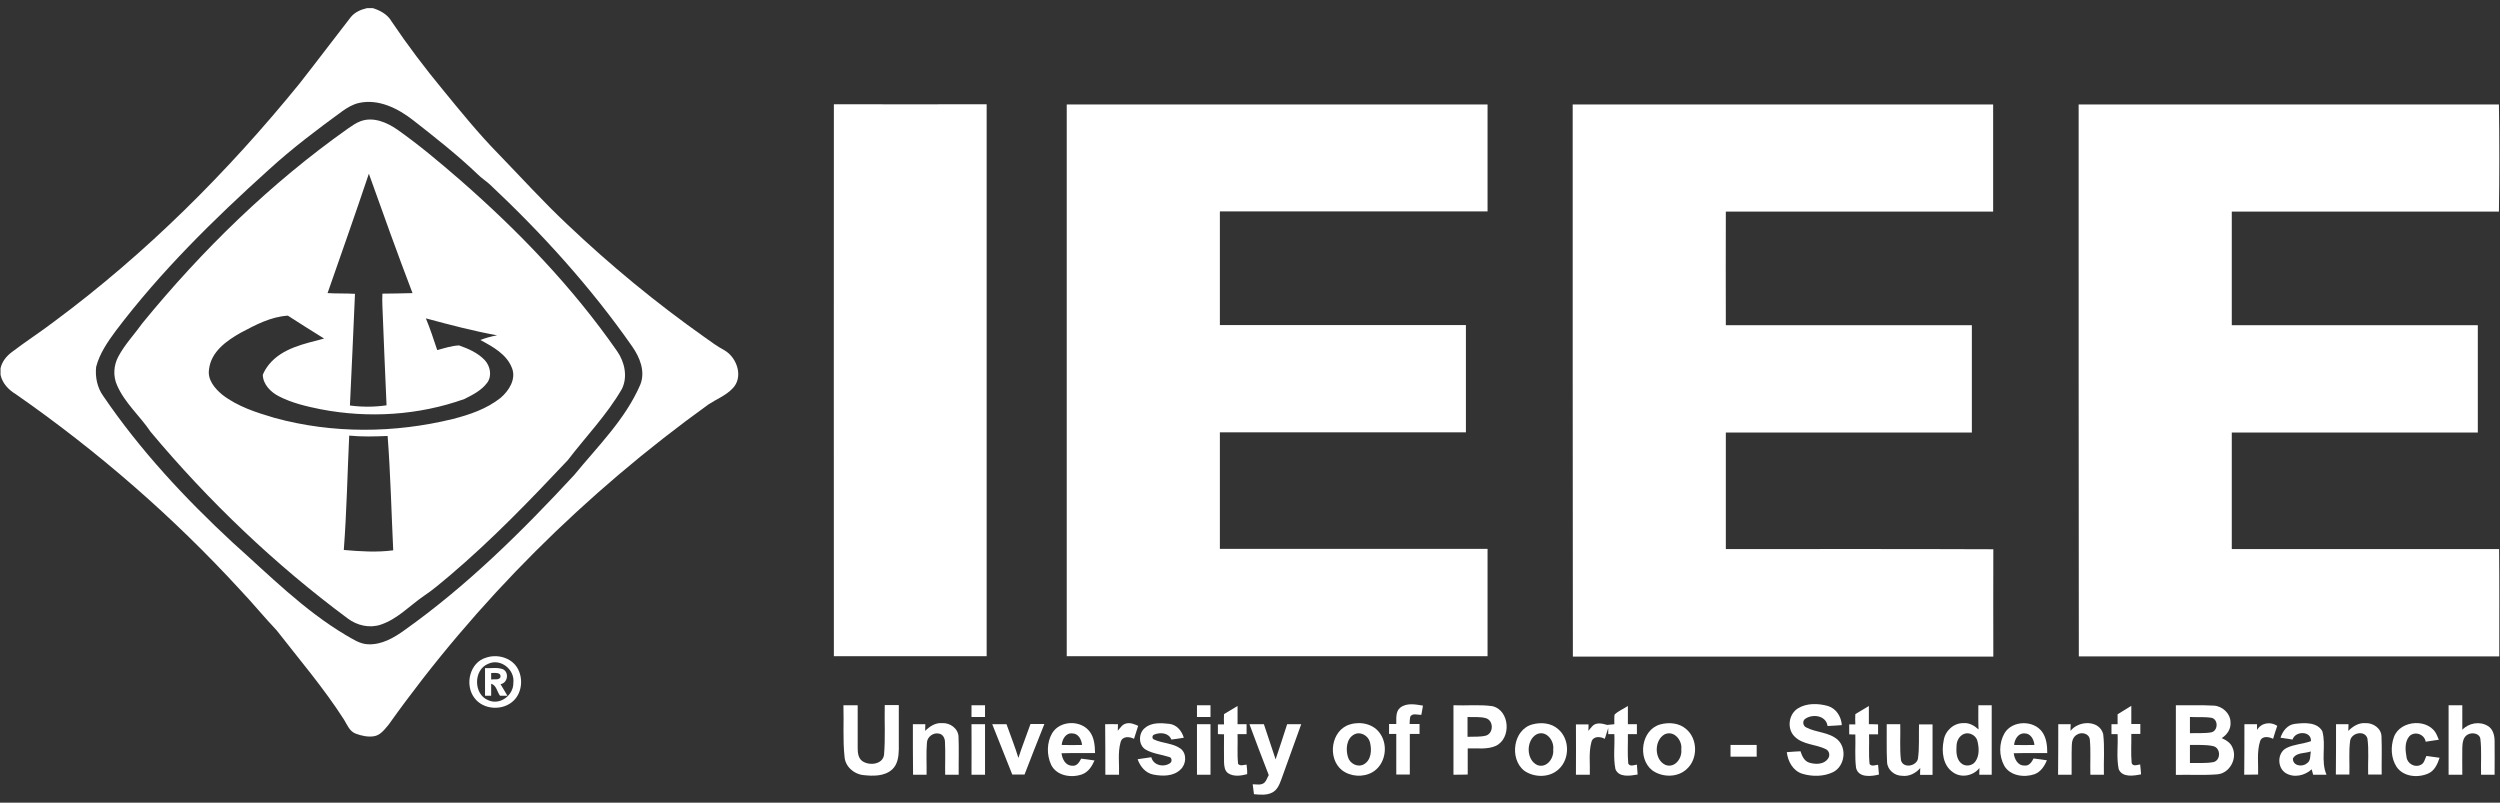 <?xml version="1.0" encoding="utf-8"?>
<!-- Generator: Adobe Illustrator 19.0.0, SVG Export Plug-In . SVG Version: 6.00 Build 0)  -->
<svg version="1.1" id="Layer_1" xmlns="http://www.w3.org/2000/svg" xmlns:xlink="http://www.w3.org/1999/xlink" x="0px" y="0px"
	 viewBox="387 174 1386 445" style="enable-background:new 387 174 1386 445;" xml:space="preserve">
<rect x="387" y="174" width="1386" height="445" fill="#333333" stroke="none"/>
<style type="text/css">
	.st0{fill:#FFFFFF;}
</style>
<g>
	<g>
		<path class="st0" d="M590.5,178.5h3.2c4.1,1.3,8.2,3.5,10.4,7.4c8.9,13.2,18.5,25.9,28.6,38.1c9.9,12.1,19.8,24.3,30.7,35.4
			c12.6,13,24.8,26.5,38,38.9c23.9,22.7,49.4,43.7,76.3,62.7c3.6,2.6,7.2,5.2,11.1,7.3c6.9,4.1,10.5,14.9,4.3,21.1
			c-3.7,3.9-8.9,5.9-13.3,8.8c-68.2,49.1-128.6,109-177.3,177.5c-2.3,2.7-4.6,6-8.3,6.5c-3.4,0.5-6.9-0.3-10.1-1.5
			c-3.3-1.3-4.6-4.8-6.3-7.6c-11.2-17.5-24.7-33.3-37.4-49.6c-6.8-7.2-13.1-14.9-19.9-22.1c-37.4-40.8-79.4-77.3-124.8-108.9
			c-4-2.4-7.4-6-8.4-10.7v-3.6c0.8-3.8,3.4-6.9,6.4-9.1c7.6-5.8,15.7-11,23.3-16.8c50.9-37.7,96.1-82.8,136-131.9
			c9.6-12.2,18.9-24.6,28.4-36.8C583.7,180.7,587.1,179.3,590.5,178.5z M585.9,231.1c-3.4,0.8-6.4,2.6-9.2,4.6
			c-14,10.2-27.9,20.7-40.7,32.4c-30.5,27.5-60,56.5-84.8,89.3c-4.5,6.1-9,12.6-10.9,20c-0.6,5.6,0.6,11.5,3.9,16.1
			c20.4,30,45.2,56.6,71.7,81.2c20.2,18,39.4,37.5,62.8,51.4c3.9,2.2,7.8,5,12.5,5.1c7.4,0.3,14.2-3.6,20-7.8
			c34.8-24.7,65.2-54.8,94.1-86c13.1-16,28.4-30.9,36.7-50.2c2.9-7.3-0.3-15.1-4.5-21.1c-22.9-32.8-49.9-62.6-79-89.9
			c-2.1-1.9-4.5-3.4-6.5-5.4c-11.3-10.8-23.6-20.5-35.9-30.1C607.8,234.2,596.9,228.6,585.9,231.1z"/>
	</g>
	<path class="st0" d="M849.3,231.8c28.2,0.1,56.5,0,84.7,0c0,102,0,204,0,306c-28.3,0-56.5,0-84.7,0
		C849.3,435.9,849.2,333.8,849.3,231.8z"/>
	<path class="st0" d="M978.4,231.9c77.8,0,155.5,0,233.3,0c0,19.8,0,39.6,0,59.3c-49.5,0-98.9,0-148.4,0c0,21,0,42,0,63
		c45.5,0,90.9,0,136.4,0c0,19.8,0,39.7,0,59.5c-45.5,0-90.9,0-136.4,0c0,21.5,0,43.1,0,64.6c49.4,0,98.9,0,148.4,0
		c0,19.8,0,39.7,0,59.5c-77.8,0-155.5,0-233.3,0C978.4,435.9,978.4,333.9,978.4,231.9z"/>
	<path class="st0" d="M1258.9,231.9c77.7,0,155.4,0,233.1,0c0,19.8,0,39.6,0,59.4c-49.4,0-98.8,0-148.2,0c-0.1,21,0,42,0,63
		c45.5,0,90.9,0,136.4,0c0,19.8,0,39.7,0,59.5c-45.5,0-90.9,0-136.4,0c0,21.5,0,43.1,0,64.6c49.4,0,98.9-0.1,148.3,0.1
		c-0.1,19.8,0,39.6,0,59.5c-77.7,0-155.4,0-233.1,0C1258.9,435.9,1258.9,333.9,1258.9,231.9z"/>
	<path class="st0" d="M1539.4,231.9c77.7,0,155.3,0,233,0c0.3,19.8,0.3,39.6,0,59.4c-49.4,0-98.8,0-148.1,0c0,21,0,42,0,63
		c45.5,0,90.9,0,136.4,0c0,19.8,0,39.7,0,59.5c-45.5,0-90.9,0-136.4,0c0,21.5,0,43.1,0,64.6c49.4,0,98.8,0,148.2,0
		c0.2,19.8,0.1,39.7,0.1,59.5c-77.7,0-155.4,0-233.1,0C1539.4,435.9,1539.4,333.9,1539.4,231.9z"/>
	<g>
		<path class="st0" d="M586.9,241.2c7-2.6,14.5,0.6,20.3,4.6c12.2,8.6,23.6,18.2,34.9,28c32.4,28.3,62.5,59.6,87.1,95
			c4.1,5.9,5.9,14.1,2.6,20.8c-8.3,14.4-20,26.4-30,39.5c-21,22.3-42.3,44.4-65.7,64.2c-4.6,3.8-9,7.7-14,11
			c-7.9,5.4-14.7,12.9-24,16c-6.2,2.1-13.1,0.5-18.3-3.4C539.5,487,502.8,452,470.5,413.4c-5.9-8.8-14.3-15.9-18.6-25.8
			c-2.3-5.1-1.9-11.1,0.7-15.9c3.6-6.8,9-12.4,13.4-18.6c33.2-40.6,71.1-77.6,114-107.9C582.2,243.7,584.4,242.1,586.9,241.2z
			 M568.6,336.5c5,0.3,10.1,0.1,15.2,0.4c-0.9,20.6-1.8,41.2-2.8,61.9c6.7,0.9,13.6,0.9,20.3-0.1c-0.9-18.4-1.5-36.8-2.3-55.2
			c-0.1-2.2-0.1-4.5,0-6.7c5.6-0.1,11.2-0.1,16.7-0.3c-8.4-22-16.3-44.1-24.2-66.2C584.1,292.4,576.3,314.4,568.6,336.5z
			 M520.4,358.5c-7.8,4.4-16.4,10.5-17.5,20.2c-1,5.8,3.2,10.7,7.3,14.1c8.5,6.6,18.9,9.9,29.1,12.9c32.1,8.8,66.4,8.5,98.7,0.6
			c9.4-2.4,18.8-5.6,26.5-11.7c4.6-3.9,8.7-10.3,6.4-16.4c-2.9-7.8-10.7-12-17.6-15.7c3-1.2,6.1-2,9.3-2.6
			c-13.3-2.4-26.5-5.9-39.5-9.4c2.4,5.7,4.3,11.7,6.3,17.6c4-1.1,8-2.4,12.1-2.6c5.1,1.8,10.4,4.1,14.2,8.1
			c3.1,3.3,4.2,8.8,1.4,12.6c-3.1,4.2-8,6.7-12.6,9c-25.4,9.1-53.3,10.8-79.7,5.7c-8-1.6-16-3.5-23.2-7.2c-4.5-2.3-8.8-6.6-8.9-11.9
			c0.8-2.1,2-3.9,3.4-5.7c7.5-9.2,19.8-11.5,30.6-14.4c-6.7-4.1-13.4-8.4-20.1-12.7C537,349.6,528.5,354.2,520.4,358.5z
			 M580.6,415.5c-1,21.1-1.4,42.3-3,63.4c9.1,0.8,18.3,1.4,27.4,0.2c-1-21.1-1.5-42.3-3.1-63.4C594.8,416,587.7,416.2,580.6,415.5z"
			/>
	</g>
	<g>
		<path class="st0" d="M656.5,538.6c6.1-2.1,13.7-0.1,17.2,5.5c3.4,5.5,2.9,13.5-1.8,18.2c-5.9,5.9-16.9,5.4-21.9-1.4
			C644.5,553.7,647.4,541.2,656.5,538.6z M657.7,542c-8.3,3.2-8.3,17,0,20.2c6.5,3,14.1-2.8,13.9-9.7
			C672.5,545.3,664.6,538.8,657.7,542z"/>
	</g>
	<g>
		<path class="st0" d="M655.9,544.4c3.4,0.2,6.9-0.6,10.1,0.7c3.4,1.9,2.4,7.6-1.5,8.2c1.3,2.1,2.5,4.3,3.8,6.4c-1,0-3.1,0-4.1,0
			c-1.6-2.1-2-5.9-4.9-6.6c0,2.2,0,4.4,0,6.6c-0.8,0-2.5,0-3.4,0C655.9,554.6,655.9,549.5,655.9,544.4z M659.3,547.1
			c0,1.2,0,2.4,0,3.6c1.7-0.3,4,0.5,5.1-1.1C665.1,546.4,661.1,547.2,659.3,547.1z"/>
	</g>
	<path class="st0" d="M925.6,565c2.5,0,5,0,7.5,0c0,2.2,0,4.3,0,6.5c-2.5,0-5,0-7.5,0C925.6,569.3,925.6,567.1,925.6,565z"/>
	<path class="st0" d="M1050.6,565c2.5,0,5,0,7.5,0c0,2.2,0,4.3,0,6.5c-2.5,0-5,0-7.5,0C1050.6,569.3,1050.6,567.1,1050.6,565z"/>
	<path class="st0" d="M1163.2,566.4c3.6-2.9,8.5-1.9,12.7-1.2c-0.3,1.7-0.6,3.4-0.9,5.1c-2,0.1-5.2-1.2-6.2,1.2
		c-0.2,1.3-0.3,2.6-0.3,3.9c1.8,0,3.6,0,5.5,0c0,1.8,0,3.6,0,5.5c-1.8,0-3.6,0-5.4,0c0,7.5,0,15,0,22.5c-2.5,0-5,0-7.5,0
		c0-7.5,0-15,0-22.5c-1.3,0-2.7,0-4,0c0-1.8,0-3.7,0-5.5c1.3,0,2.6,0,4,0C1161.2,572.4,1160.6,568.6,1163.2,566.4z"/>
	<path class="st0" d="M1383.8,566.7c4.9-3,11.2-2.8,16.6-1.3c4.6,1.4,7.4,5.9,7.7,10.6c-2.6,0.2-5.3,0.4-7.9,0.5
		c-0.8-5.9-8.4-6.9-12.5-3.9c-1.6,1.2-1.1,4,0.7,4.7c5.5,2.9,12.5,2.5,17.4,6.8c5.3,4.9,3.9,14.8-2.6,18c-5.2,2.5-11.5,2.5-16.9,0.9
		c-5.3-1.6-8.1-6.9-8.7-12c2.5-0.2,5.1-0.4,7.6-0.5c0.8,2.5,2,5.4,4.8,6.3c3.5,1.1,8.3,1.1,10.5-2.3c1.2-1.6,0.7-4.1-1.1-5.1
		c-5.7-2.9-13.1-2.4-17.7-7.3C1377.6,577.8,1378.6,569.9,1383.8,566.7z"/>
	<g>
		<path class="st0" d="M1483.8,565c2.4,0,4.9,0,7.4,0c0,12.8,0,25.7,0,38.5c-2.3,0-4.6,0-6.9,0c0-1.2,0.1-2.5,0.1-3.7
			c-3.4,4.3-10,5.7-14.6,2.4c-5.7-3.8-6.5-11.6-5.2-17.8c0.8-5.2,5.5-9.6,10.9-9.5c3.2-0.3,6.1,1.4,8.4,3.5
			C1483.7,574,1483.8,569.5,1483.8,565z M1475.8,580.9c-2.6,1.1-4,3.8-4.1,6.5c-0.2,3.2-0.2,7.1,2.3,9.5c2.2,2.3,6.4,1.9,8.2-0.8
			c2.3-3.3,2-7.8,1-11.6C1482.3,581.6,1478.7,579.7,1475.8,580.9z"/>
	</g>
	<path class="st0" d="M1744.5,565c2.5,0,5.1,0,7.6,0c0,4.5,0,9.1,0,13.6c3.6-3.8,9.7-4.9,14.2-2.1c2.7,1.6,3.6,4.9,3.7,7.9
		c0.1,6.4,0,12.8,0,19.1c-2.5,0-5,0-7.5,0c-0.2-6.7,0.4-13.4-0.4-20c-0.6-3.1-4.8-3.6-7.1-2.2c-2.5,1.4-2.8,4.6-2.9,7.2
		c-0.1,5,0,10,0,15c-2.6,0-5.1,0-7.6,0C1744.5,590.6,1744.5,577.8,1744.5,565z"/>
	<path class="st0" d="M854.6,565c2.6,0,5.3,0,7.9,0c0,7.8,0,15.7,0,23.5c0,2.6,0.2,5.7,2.5,7.4c3.7,2.7,11.2,2.1,12.1-3.3
		c0.8-9.2,0.2-18.4,0.4-27.7c2.6,0,5.2,0,7.8,0c0,8.2,0,16.4,0,24.6c-0.1,3.9-0.6,8.3-3.7,11.1c-4.3,3.9-10.7,3.7-16.1,3.1
		c-5.3-0.6-10-4.9-10.3-10.3C854.2,584,854.9,574.5,854.6,565z"/>
	<path class="st0" d="M1065.6,569.9c2.5-1.5,5-3,7.5-4.5c0,3.4,0,6.7,0,10.1c1.7,0,3.3,0,5,0c0,1.8,0,3.6,0,5.5c-1.7,0-3.3,0-5,0
		c0.2,5.5-0.3,11,0.3,16.5c1.2,1.4,3.1,0.5,4.7,0.4c0.1,1.8,0.5,3.5,0.3,5.3c-3.4,0.9-7.4,1.5-10.5-0.5c-2-1.4-2.2-3.9-2.3-6.1
		c-0.1-5.2,0-10.4,0-15.5c-1.1,0-2.3-0.1-3.4-0.1c0-1.8,0-3.6,0-5.4c0.8,0,2.5,0,3.4,0C1065.5,573.6,1065.5,571.7,1065.6,569.9z"/>
	<g>
		<path class="st0" d="M1192.8,603.5c0-12.8,0-25.7,0-38.5c7.2,0.3,14.5-0.5,21.6,0.5c9.7,2.3,10.6,17.9,1.9,22
			c-4.9,2.2-10.4,1.2-15.6,1.4c0,4.8,0,9.7,0,14.5C1198,603.5,1195.4,603.5,1192.8,603.5z M1200.6,571.5c0,3.7,0,7.4,0,11
			c3.4-0.2,6.9,0.2,10.3-0.7c4.2-1.4,4.2-8.2,0-9.6C1207.6,571.2,1204.1,571.7,1200.6,571.5z"/>
	</g>
	<g>
		<path class="st0" d="M1593.3,565c7,0.1,14-0.2,21,0.2c4.8,0.2,9.3,4.4,9.3,9.3c0.3,3.6-1.9,6.9-4.9,8.7c2.5,1.1,5.1,2.7,6.1,5.5
			c2.6,6.1-1.8,14.1-8.6,14.6c-7.6,0.6-15.3,0.1-22.9,0.3C1593.3,590.7,1593.3,577.8,1593.3,565z M1601.1,571.5c0,3,0,6,0,9
			c3.9-0.2,8,0.2,11.9-0.5c3.7-0.9,3.9-6.9,0.3-8C1609.3,571.3,1605.2,571.7,1601.1,571.5z M1601.1,587c0,3.3,0,6.7,0,10
			c4.4-0.1,8.8,0.3,13.1-0.5c4.1-1.1,4-7.7,0-8.8C1610,586.7,1605.5,587.1,1601.1,587z"/>
	</g>
	<path class="st0" d="M1282.1,570.2c2.1-2.1,5-3.2,7.4-4.8c0,3.4,0,6.7,0,10.1c1.7,0,3.3,0,5,0c0,1.8,0,3.7,0,5.5c-1.7,0-3.3,0-5,0
		c0.1,5.4-0.3,10.9,0.2,16.3c1,1.9,3.2,0.8,4.8,0.6c0.1,1.8,0.3,3.7,0.4,5.5c-4.1,0.7-10.4,1.8-12.3-3c-1.3-6.4-0.3-12.9-0.6-19.4
		c-0.8,0-2.5,0-3.4,0c0-0.9,0-2.6,0-3.4c-0.6,2-1.3,4-1.9,6c-2.5-1.4-6.5-1.6-7.4,1.7c-1.6,5.9-0.7,12.1-0.9,18.2
		c-2.6,0-5.1,0-7.7,0c0.1-9.3,0-18.6,0-27.9c2.3,0,4.7,0,7,0c0,0.9-0.1,2.7-0.1,3.6c1.4-1.6,2.5-3.7,4.8-4c1.9-0.4,3.8,0.2,5.6,0.7
		c1.3-0.1,2.6-0.3,4-0.4C1282,573.7,1281.9,571.9,1282.1,570.2z"/>
	<path class="st0" d="M1415.6,569.9c2.5-1.5,5-3,7.5-4.5c0,3.3,0,6.7,0,10.1c1.7,0,3.4,0,5.1,0.1c0,1.8,0,3.6,0,5.5
		c-1.7,0-3.3,0-5,0c0.2,5.5-0.3,11,0.3,16.5c1.2,1.5,3.1,0.5,4.7,0.4c0.2,1.8,0.3,3.6,0.5,5.4c-4.3,1.1-11.4,1.9-12.7-3.7
		c-0.8-6.1-0.2-12.4-0.4-18.5c-1.1,0-2.3,0-3.4-0.1c0-1.8,0-3.6,0-5.5c0.8,0,2.5,0,3.4,0C1415.5,573.6,1415.5,571.7,1415.6,569.9z"
		/>
	<path class="st0" d="M1561,570c2.5-1.6,5-3.1,7.6-4.7c0,3.4,0,6.7,0,10.1c1.7,0,3.3,0,5,0c0,1.8,0,3.7,0,5.5c-1.7,0-3.3,0-5,0
		c0.1,5.4-0.3,10.8,0.2,16.2c0.8,2,3.2,0.9,4.7,0.7c0.2,1.8,0.4,3.6,0.5,5.5c-4.1,0.8-10.4,1.9-12.4-2.9c-1.3-6.4-0.3-13-0.6-19.4
		c-0.8,0-2.5,0-3.4,0c0-1.8,0-3.7,0-5.5c0.9,0,2.6,0,3.4,0C1561,573.6,1561,571.8,1561,570z"/>
	<path class="st0" d="M893.1,575.5c2.3,0,4.6,0,6.9,0c0,0.9-0.1,2.8-0.1,3.7c2.5-2.5,5.7-4.6,9.4-4.3c4.3-0.3,8.9,2.9,9.1,7.5
		c0.3,7,0,14.1,0.1,21.1c-2.5,0-5,0-7.5,0c-0.1-6,0.2-12-0.1-18c0-2.1-1.1-4.5-3.4-4.8c-3.1-0.7-6.4,1.8-6.6,4.9
		c-0.5,5.9-0.1,11.9-0.2,17.9c-2.5,0-5,0-7.5,0C893.1,594.2,893.1,584.8,893.1,575.5z"/>
	<path class="st0" d="M925.6,575.5c2.5,0,5,0,7.5,0c0,9.3,0,18.6,0,28c-2.5,0-5,0-7.5,0C925.6,594.1,925.7,584.8,925.6,575.5z"/>
	<path class="st0" d="M937.1,575.5c2.6,0,5.3,0,7.9,0c2.2,6.2,4.7,12.4,6.6,18.7c2-6.3,4.5-12.5,6.7-18.8c2.6,0,5.2,0,7.7,0
		c-3.7,9.3-7.4,18.6-11,28c-2.3,0-4.6,0-6.8,0C944.5,594.2,940.8,584.8,937.1,575.5z"/>
	<g>
		<path class="st0" d="M970.3,580.5c4.3-7.2,16-7.5,20.9-0.8c2.5,3.4,2.8,7.7,2.9,11.8c-6.2,0.1-12.4-0.1-18.6,0.1
			c0.4,3.2,2.2,6.9,5.9,6.9c2.6,0.4,4-2,5-3.9c2.5,0.3,4.9,0.6,7.4,1c-1.4,3.2-3.4,6.4-6.9,7.7c-5.9,2.1-14,0.9-17.1-5.2
			C967.2,592.5,967.3,585.7,970.3,580.5z M975.6,587c3.8,0.1,7.5,0.1,11.3,0c-0.3-2.9-2-6.4-5.4-6.4
			C977.9,580.2,975.9,583.8,975.6,587z"/>
	</g>
	<path class="st0" d="M999.7,575.5c2.3,0,4.7-0.1,7.1,0c0,0.9-0.1,2.7-0.1,3.6c1.4-1.5,2.5-3.6,4.7-4c2.3-0.6,4.5,0.4,6.6,1.3
		c-0.8,2.4-1.5,4.8-2.3,7.2c-2.5-1.3-6.4-1.6-7.4,1.7c-1.7,5.9-0.7,12.1-0.9,18.2c-2.5,0-5.1,0-7.6,0
		C999.8,594.2,999.8,584.8,999.7,575.5z"/>
	<path class="st0" d="M1021.7,577.6c3.7-3.2,9.1-2.8,13.6-2.3c4.1,0.5,6.9,3.9,8,7.7c-2.3,0.4-4.6,0.7-6.9,1
		c-1.5-3.8-6.1-4.1-9.4-2.8c-1.2,0.3-1.5,2.1-0.4,2.7c4.8,2.3,10.7,2,15,5.2c3.5,2.8,3.1,8.6-0.1,11.5c-3.9,3.9-10.1,3.8-15.2,2.8
		c-4.3-0.9-7.2-4.5-8.6-8.5c2.5-0.4,5.1-0.7,7.6-1.1c1.1,4.6,7,5.8,10.5,3.2c1.1-0.8,0.9-3-0.5-3.3c-4.3-1.4-9.1-1.8-13.1-4.1
		C1018.1,587.2,1018,580.6,1021.7,577.6z"/>
	<path class="st0" d="M1050.6,575.5c2.5,0,5,0,7.5,0c0,9.3,0,18.7,0,28c-2.5,0-5,0-7.5,0C1050.6,594.1,1050.6,584.8,1050.6,575.5z"
		/>
	<path class="st0" d="M1079.7,575.5c2.7,0,5.3,0,8,0c2.2,6.5,4.3,13,6.5,19.5c2.2-6.5,4.3-13,6.4-19.5c2.6,0,5.2,0,7.8,0
		c-3.7,10.3-7.4,20.5-11.1,30.8c-1,2.7-2.2,5.7-5,7.1c-3.1,1.6-6.7,1.2-10.1,0.9c-0.2-1.8-0.5-3.7-0.7-5.5c2.2,0,4.7,0.7,6.5-0.9
		c1.2-1.2,1.6-2.8,2.4-4.2C1086.7,594.3,1083.2,584.9,1079.7,575.5z"/>
	<g>
		<path class="st0" d="M1135.5,575.6c5.9-1.8,13.2-0.2,16.7,5.2c4.6,6.6,2.9,17.1-4.3,21.3c-5.2,3-12.2,2.5-16.9-1.1
			C1122.7,594.4,1124.9,578.6,1135.5,575.6z M1137.9,581.1c-4.5,2.3-4.9,8.3-3.6,12.6c1,3.6,5.3,5.9,8.7,4.1
			c4.3-2.3,4.6-8.1,3.5-12.3C1145.6,581.9,1141.4,579.4,1137.9,581.1z"/>
	</g>
	<g>
		<path class="st0" d="M1236.6,575.6c4.8-1.3,10.4-0.8,14.2,2.6c6.5,5.4,6.6,16.5,0.4,22.2c-5.1,4.9-13.7,4.8-19.3,0.8
			C1223.7,594.5,1225.9,578.4,1236.6,575.6z M1238.9,581.1c-6,3.3-5.9,14.3,0.5,17.1c5.2,1.8,9.2-3.9,8.7-8.6
			C1248.8,584.5,1244.1,578.6,1238.9,581.1z"/>
	</g>
	<g>
		<path class="st0" d="M1307.5,575.6c4.8-1.3,10.4-0.8,14.2,2.5c6.6,5.4,6.7,16.6,0.5,22.2c-5.1,4.9-13.7,4.8-19.3,0.7
			C1294.7,594.4,1296.9,578.5,1307.5,575.6z M1309.9,581.1c-6,3.3-5.9,14.2,0.5,17c5.2,1.9,9.3-3.8,8.7-8.6
			C1319.8,584.6,1315.2,578.7,1309.9,581.1z"/>
	</g>
	<path class="st0" d="M1433,575.5c2.5,0,5,0,7.5,0c0.2,6.7-0.4,13.4,0.4,20c1.2,4.6,8.4,3.4,9.4-0.8c0.9-6.3,0.4-12.8,0.6-19.1
		c2.5,0,5,0,7.5,0c0,9.3,0,18.7,0,28c-2.3,0-4.6,0-6.9,0c0-1.3,0-2.5,0.1-3.8c-2.5,2.9-6.2,4.8-10.1,4.3c-4.2,0-8.1-3.3-8.3-7.5
		C1432.8,589.5,1433.1,582.5,1433,575.5z"/>
	<g>
		<path class="st0" d="M1498.3,580.5c4.3-7.2,16.1-7.4,20.9-0.7c2.4,3.4,2.8,7.7,2.8,11.7c-6.2,0.1-12.4-0.1-18.6,0.1
			c0.4,3.1,2.2,6.9,5.9,6.8c2.6,0.4,4.1-1.9,5.1-3.9c2.4,0.3,4.9,0.6,7.4,1c-1.3,3.2-3.4,6.4-6.8,7.7c-5.7,2-13.5,1-16.8-4.6
			C1495.1,593,1495.2,585.9,1498.3,580.5z M1503.6,587c3.8,0.1,7.5,0.1,11.3,0c-0.3-2.9-2-6.4-5.4-6.4
			C1505.9,580.3,1503.9,583.9,1503.6,587z"/>
	</g>
	<path class="st0" d="M1528.1,575.5c2.3,0,4.6,0,6.9,0c-0.1,1.2-0.1,2.5-0.1,3.7c4.4-5.8,15.9-6.2,18.1,1.7
		c0.9,7.5,0.2,15.1,0.4,22.6c-2.5,0-5,0-7.5,0c-0.2-6.5,0.3-13-0.3-19.5c-0.4-3.5-4.8-4.4-7.3-2.6c-2.1,1.2-2.7,3.8-2.7,6
		c-0.2,5.4,0,10.7-0.1,16.1c-2.5,0-5,0-7.5,0C1528.1,594.1,1528.1,584.8,1528.1,575.5z"/>
	<path class="st0" d="M1631.3,575.5c2.3,0,4.6,0,7,0c0,0.8,0,2.4,0,3.2c2.3-4,7.4-4.8,11.2-2.3c-0.8,2.4-1.6,4.8-2.3,7.2
		c-2.4-1.2-6.1-1.8-7.2,1.3c-1.9,6-0.9,12.4-1.1,18.5c-2.6,0-5.1,0.1-7.7,0.1C1631.3,594.2,1631.3,584.8,1631.3,575.5z"/>
	<g>
		<path class="st0" d="M1651.3,583c1.2-3.7,3.9-7.3,8.1-7.7c5.1-0.6,12.2-1.1,15.1,4.1c2.2,7.8-1,16.4,2.3,24.1c-2.5,0-4.9,0-7.4,0
			c-0.2-0.8-0.6-2.2-0.8-3c-3.8,3.5-9.8,4.9-14.4,2.1c-4.8-3-4.8-11.2,0.4-13.9c4.2-2.1,9.1-2.2,13.6-3.8c0.3-5.8-8.7-5.8-10.2-0.9
			C1655.7,583.7,1653.5,583.3,1651.3,583z M1658.2,594.5c-0.2,4.1,5.2,4.9,7.7,2.7c2.3-1.3,1.8-4.4,2.2-6.6
			C1664.9,591.8,1660.1,591,1658.2,594.5z"/>
	</g>
	<path class="st0" d="M1682.1,575.5c2.3,0,4.6,0,6.9,0c0,0.9-0.1,2.8-0.1,3.7c2.5-2.5,5.8-4.6,9.5-4.3c4.3-0.2,8.8,2.9,8.9,7.4
		c0.3,7,0,14.1,0.1,21.1c-2.5,0-5,0-7.5,0c-0.2-6.7,0.5-13.4-0.4-20c-1.4-4.8-9-3.2-9.6,1.4c-0.8,6.2-0.2,12.4-0.4,18.6
		c-2.5,0-5,0-7.5,0C1682.1,594.2,1682.1,584.8,1682.1,575.5z"/>
	<path class="st0" d="M1714.2,582.6c3.5-9.7,20-10.6,23.9-0.8c0.3,0.6,0.8,1.7,1,2.3c-2.4,0.4-4.9,0.7-7.3,1.1c-0.7-4.2-6-6-9-3.1
		c-2.8,3.2-2.3,7.9-1.6,11.8c0.5,3.4,4.5,5.8,7.7,4.2c2.1-0.8,2.4-3.2,3.3-5c2.4,0.3,4.9,0.7,7.3,1c-1.1,3.4-2.7,7.1-6.2,8.7
		c-5.8,2.6-13.8,1.9-17.6-3.6C1712.5,594.3,1712.3,587.9,1714.2,582.6z"/>
	<path class="st0" d="M1346.4,587c4.8,0,9.7,0,14.5,0c0,2.2,0,4.3,0,6.5c-4.8,0-9.7,0-14.5,0C1346.4,591.3,1346.4,589.1,1346.4,587z
		"/>
</g>
</svg>
